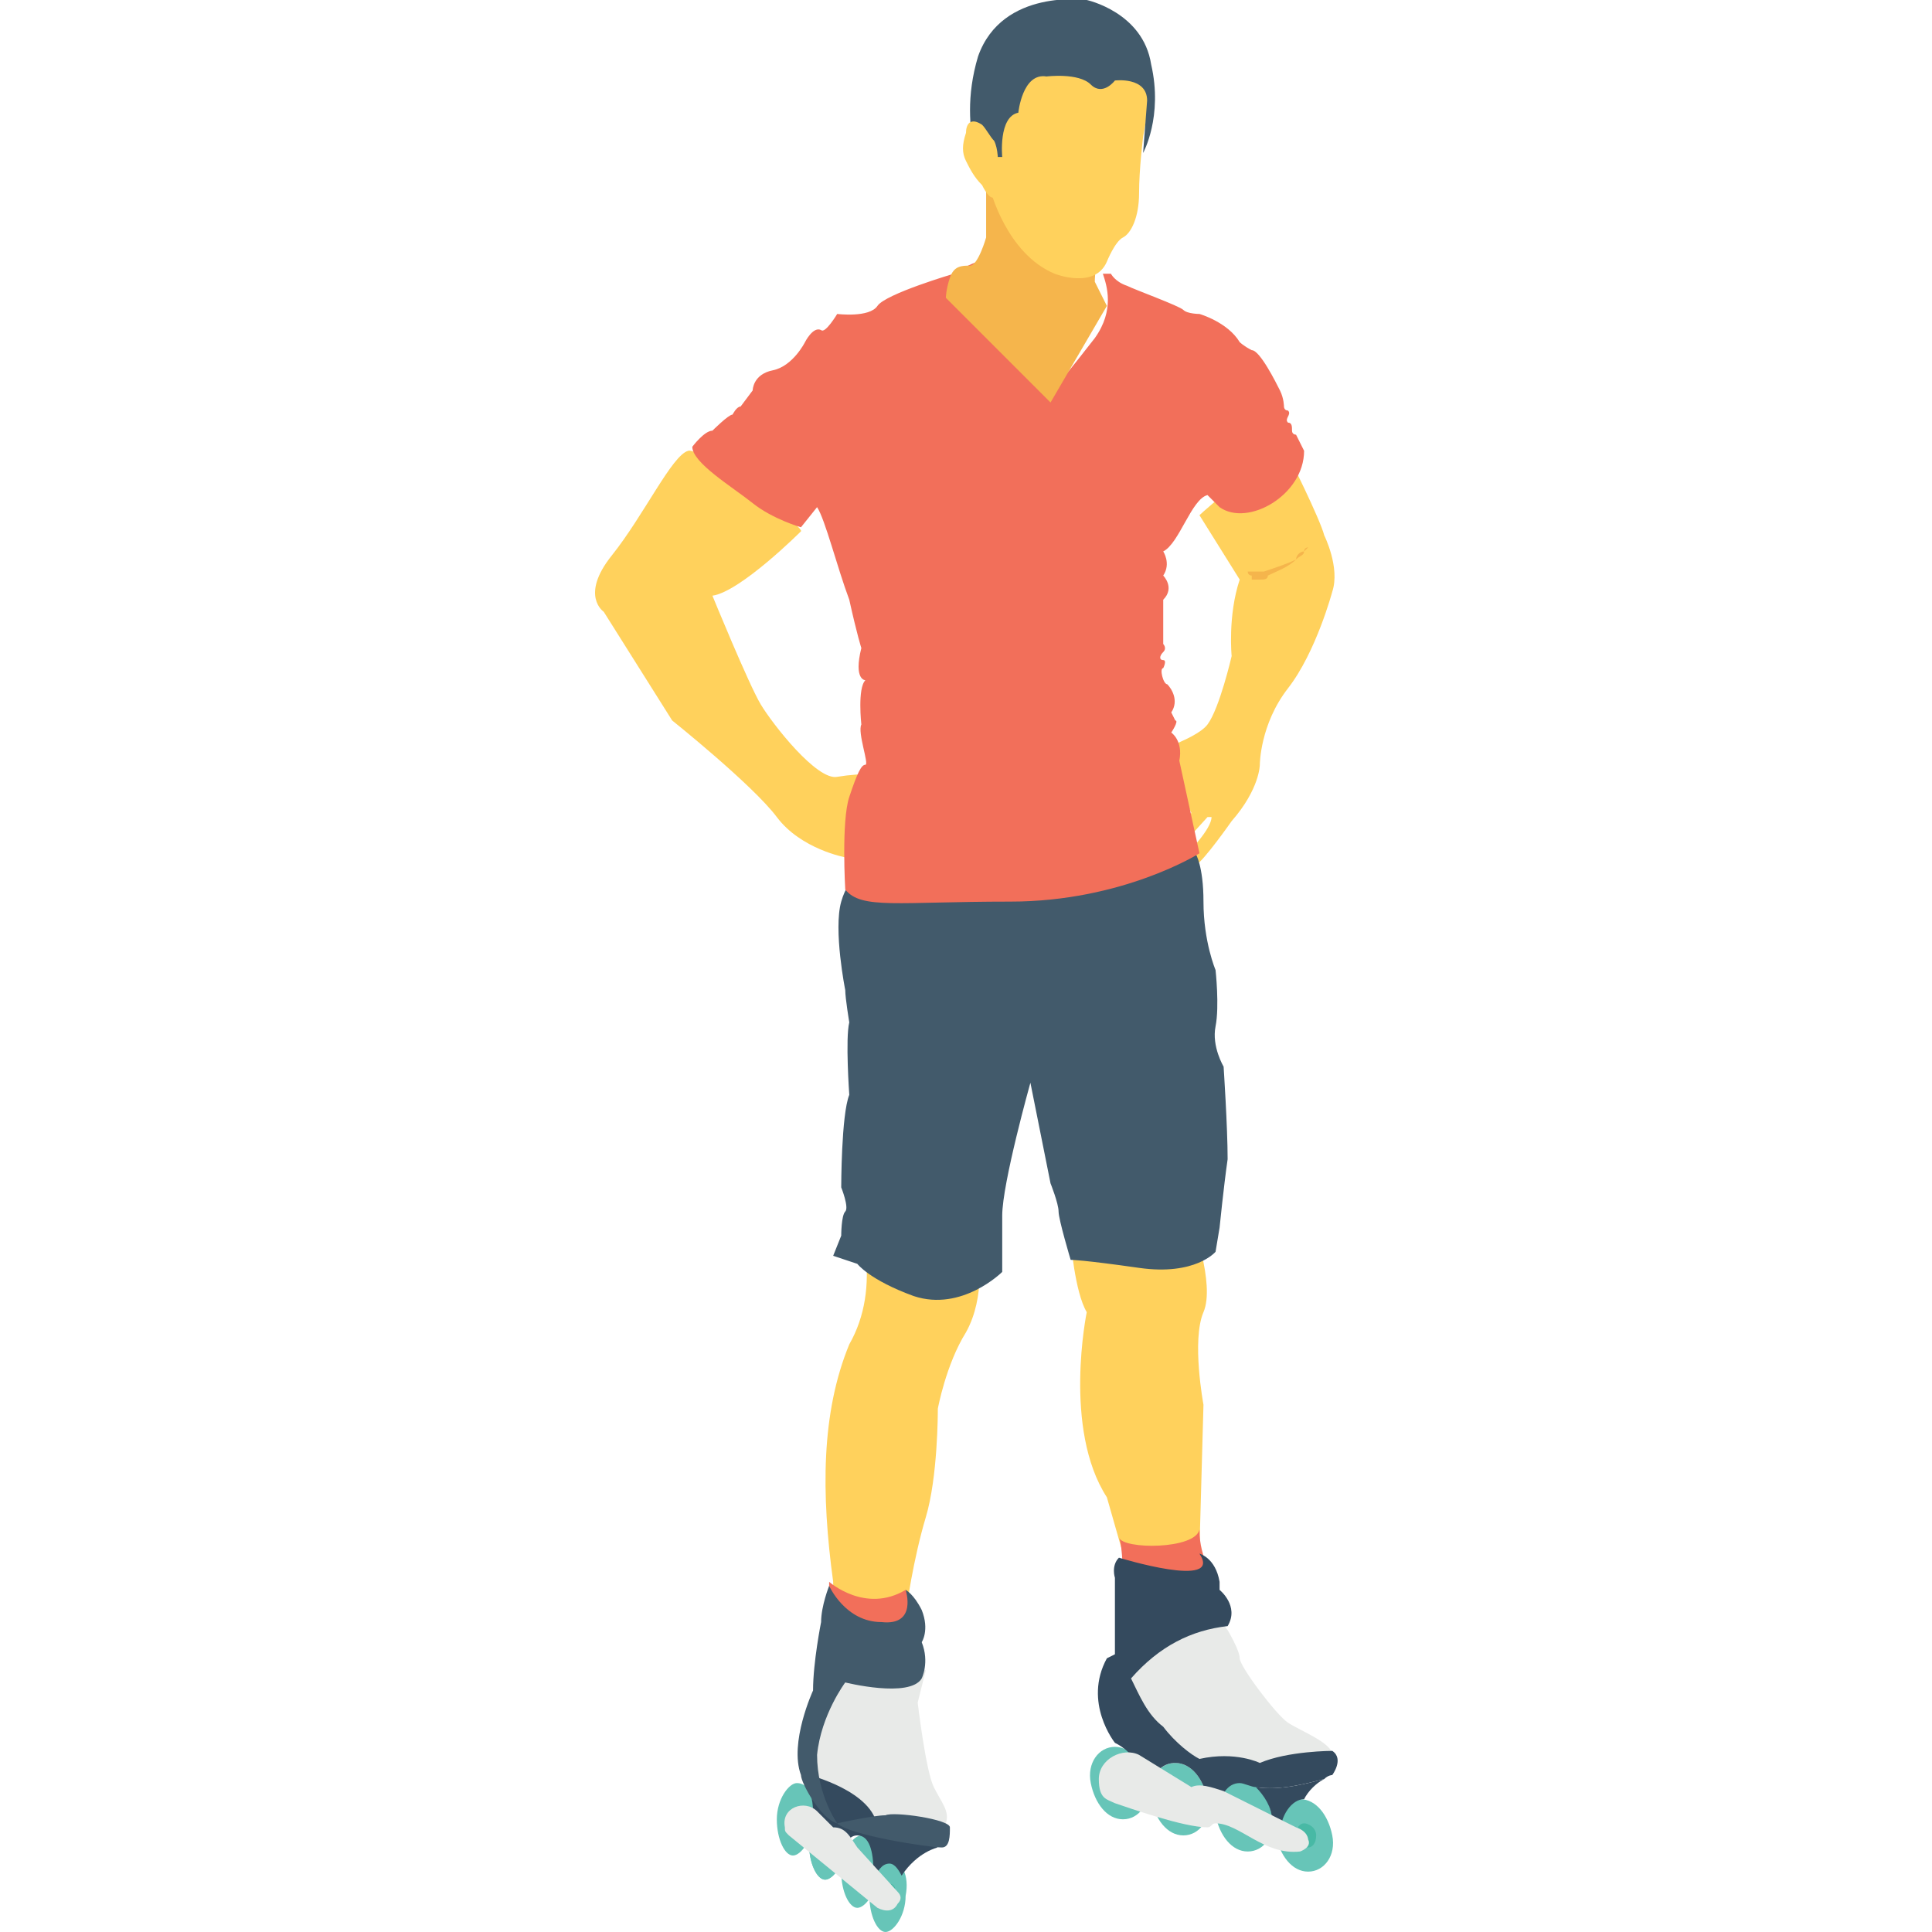 <?xml version="1.0" encoding="utf-8"?>
<!-- Generator: Adobe Illustrator 18.0.0, SVG Export Plug-In . SVG Version: 6.00 Build 0)  -->
<!DOCTYPE svg PUBLIC "-//W3C//DTD SVG 1.1//EN" "http://www.w3.org/Graphics/SVG/1.1/DTD/svg11.dtd">
<svg version="1.1" id="Layer_1" xmlns="http://www.w3.org/2000/svg" xmlns:xlink="http://www.w3.org/1999/xlink" x="0px" y="0px"
	 viewBox="0 0 48 48" enable-background="new 0 0 48 48" xml:space="preserve">
<g>
	<g>
		<g>
			<g>
				<g>
					<g>
						<path fill="#67C5B8" d="M22.5,47.1c0,0.5-0.3,0.9-0.5,0.9c-0.2,0-0.4-0.4-0.4-0.9c0-0.5,0.3-0.9,0.5-0.9
							C22.4,46.2,22.6,46.6,22.5,47.1z"/>
					</g>
				</g>
			</g>
			<g>
				<g>
					<g>
						<path fill="#48B9A5" d="M22.2,47.1c0,0.2-0.1,0.3-0.2,0.3c-0.1,0-0.2-0.1-0.1-0.3c0-0.2,0.1-0.3,0.2-0.3
							C22.2,46.8,22.3,46.9,22.2,47.1z"/>
					</g>
				</g>
			</g>
		</g>
		<g>
			<g>
				<g>
					<g>
						<path fill="#67C5B8" d="M21.8,46.5c0,0.5-0.3,0.9-0.5,0.9c-0.2,0-0.4-0.4-0.4-0.9c0-0.5,0.3-0.9,0.5-0.9
							C21.6,45.6,21.8,46,21.8,46.5z"/>
					</g>
				</g>
			</g>
			<g>
				<g>
					<g>
						<path fill="#F5B54C" d="M21.5,46.5c0,0.2-0.1,0.3-0.2,0.3c-0.1,0-0.2-0.1-0.1-0.3c0-0.2,0.1-0.3,0.2-0.3
							C21.4,46.2,21.5,46.3,21.5,46.5z"/>
					</g>
				</g>
			</g>
		</g>
		<g>
			<g>
				<g>
					<g>
						<path fill="#67C5B8" d="M21,45.8c0,0.5-0.3,0.9-0.5,0.9c-0.2,0-0.4-0.4-0.4-0.9c0-0.5,0.3-0.9,0.5-0.9
							C20.8,44.9,21,45.3,21,45.8z"/>
					</g>
				</g>
			</g>
			<g>
				<g>
					<g>
						<path fill="#67C5B8" d="M21,45.8c0,0.5-0.3,0.9-0.5,0.9c-0.2,0-0.4-0.4-0.4-0.9c0-0.5,0.3-0.9,0.5-0.9
							C20.8,44.9,21,45.3,21,45.8z"/>
					</g>
				</g>
			</g>
			<g>
				<g>
					<g>
						<path fill="#F5B54C" d="M20.7,45.8c0,0.2-0.1,0.3-0.2,0.3c-0.1,0-0.2-0.1-0.1-0.3c0-0.2,0.1-0.3,0.2-0.3S20.7,45.7,20.7,45.8z
							"/>
					</g>
				</g>
			</g>
		</g>
		<g>
			<g>
				<g>
					<g>
						<path fill="#67C5B8" d="M20.2,45.2c0,0.5-0.3,0.9-0.5,0.9c-0.2,0-0.4-0.4-0.4-0.9c0-0.5,0.3-0.9,0.5-0.9
							C20.1,44.3,20.3,44.7,20.2,45.2z"/>
					</g>
				</g>
			</g>
			<g>
				<g>
					<g>
						<path fill="#F5B54C" d="M19.9,45.2c0,0.2-0.1,0.3-0.2,0.3c-0.1,0-0.2-0.1-0.1-0.3c0-0.2,0.1-0.3,0.2-0.3
							C19.9,44.9,20,45,19.9,45.2z"/>
					</g>
				</g>
			</g>
		</g>
		<g>
			<g>
				<g>
					<path fill="#E8EAE8" d="M23,41.5l-0.2,0.8c0,0,0.2,1.7,0.4,2.1c0.2,0.4,0.4,0.6,0.3,0.9c-0.1,0.2-1.4,0.1-1.4,0.1l-1.8-0.4
						c0,0-0.6-2.9,0.6-3.6C22.1,40.9,23,41.5,23,41.5"/>
				</g>
			</g>
		</g>
		<g>
			<g>
				<g>
					<g>
						<path fill="#FFD15C" d="M19.9,13.2c0,0-1.5,1.5-2.2,1.6c0,0,0.9,2.2,1.2,2.7c0.3,0.5,1.4,1.9,1.9,1.8c0.6-0.1,1.3-0.1,1.5,0.1
							c0.2,0.2-0.2,2.2-0.2,2.2L21,21.3c0,0-1.1-0.2-1.7-1c-0.6-0.8-2.6-2.4-2.6-2.4l-1.7-2.7c0,0-0.6-0.4,0.2-1.4
							c0.8-1,1.5-2.5,1.9-2.6C17.4,11.1,20,13.1,19.9,13.2z"/>
					</g>
				</g>
			</g>
			<g>
				<g>
					<g>
						<path fill="#FFD15C" d="M32,11.3c0,0,0.8,1.6,0.9,2c0,0,0.4,0.8,0.2,1.4c0,0-0.4,1.5-1.1,2.4c-0.7,0.9-0.7,1.9-0.7,1.9
							s0,0.6-0.7,1.4c0,0-0.7,1-0.9,1.1l-0.2-0.3c0,0,0.6-0.6,0.6-0.9l-0.1,0l-1,1.1l-0.1-0.7l0.7-0.5L29.5,20l-0.7,0.5l-0.5-1.7
							c0,0,1.4-0.4,1.7-0.8c0.3-0.4,0.6-1.7,0.6-1.7s-0.1-1,0.2-1.9c0,0-0.5-0.8-1-1.6C29.9,12.7,31.6,11.2,32,11.3z"/>
					</g>
				</g>
			</g>
			<g>
				<g>
					<g>
						<path fill="#FFD15C" d="M26.6,30.8c0,0,0.1,1.3,0.4,1.8c0,0-0.6,2.9,0.5,4.6l0.4,1.4l1.9-0.1l0.1-3.6c0,0-0.3-1.6,0-2.3
							c0.3-0.7-0.3-2.3-0.3-2.3L26.6,30.8z"/>
					</g>
				</g>
			</g>
			<g>
				<g>
					<g>
						<path fill="#FFD15C" d="M24.3,31.1c0,0,0.2,1.1-0.3,2c-0.5,0.8-0.7,1.9-0.7,1.9c0,0.1,0,1.7-0.3,2.7c-0.3,1-0.5,2.3-0.5,2.5
							h-1.8l0-0.9c-0.3-2.2-0.3-4.2,0.4-5.9c0.4-0.7,0.5-1.5,0.4-2.3L24.3,31.1z"/>
					</g>
				</g>
			</g>
			<g>
				<g>
					<g>
						<path fill="#F26F5A" d="M20.6,39.3c0,0,0.9,0.8,1.9,0.2c0.2,0.4,0.1,1.1-0.1,1.7l-1.8-0.1L20.6,39.3z"/>
					</g>
				</g>
			</g>
			<g>
				<g>
					<g>
						<path fill="#F26F5A" d="M27.8,38.2c0.1,0.3,1.9,0.3,2-0.2c0,0.8,0.4,1,0.2,1.6c-0.8,0.2-1.5,0.2-2.1-0.3
							C27.9,39.3,27.9,38.4,27.8,38.2z"/>
					</g>
				</g>
			</g>
			<g>
				<g>
					<g>
						<path fill="#425A6B" d="M29,20.8l0.7,0.4c0,0,0.2,0.3,0.2,1.2c0,1,0.3,1.7,0.3,1.7s0.1,0.9,0,1.4c-0.1,0.5,0.2,1,0.2,1
							s0.1,1.5,0.1,2.3c-0.1,0.7-0.2,1.7-0.2,1.7l-0.1,0.6c0,0-0.5,0.6-1.9,0.4c-1.4-0.2-1.7-0.2-1.7-0.2s-0.3-1-0.3-1.2
							s-0.2-0.7-0.2-0.7l-0.5-2.5c0,0-0.7,2.5-0.7,3.3s0,1.4,0,1.4s-1,1-2.2,0.6c-1.1-0.4-1.4-0.8-1.4-0.8l-0.6-0.2l0.2-0.5
							c0,0,0-0.5,0.1-0.6c0.1-0.1-0.1-0.6-0.1-0.6s0-1.8,0.2-2.3c0,0-0.1-1.4,0-1.8c0,0-0.1-0.6-0.1-0.8c0,0-0.3-1.5-0.1-2.2
							c0.2-0.7,0.6-0.7,0.6-0.7L29,20.8z"/>
					</g>
				</g>
			</g>
			<g>
				<g>
					<g>
						<path fill="#F26F5A" d="M28.9,13.7c0,0,0.2,0.3,0,0.6c0,0,0.3,0.3,0,0.6c0,0,0,0.7,0,0.9c0,0.1,0,0.2,0,0.2c0,0,0.1,0.1,0,0.2
							c-0.1,0.1-0.1,0.2,0,0.2c0.1,0,0,0.2,0,0.2c-0.1,0,0,0.4,0.1,0.4c0.1,0.1,0.3,0.4,0.1,0.7c0,0,0.1,0.2,0.1,0.2
							c0.1,0-0.1,0.3-0.1,0.3s0.3,0.2,0.2,0.7l0.5,2.3c0,0-1.9,1.2-4.7,1.2s-3.7,0.2-4.1-0.3c0,0-0.1-1.7,0.1-2.3
							c0.2-0.6,0.3-0.8,0.4-0.8s-0.2-0.8-0.1-1c0,0-0.1-0.9,0.1-1.1c0,0-0.3,0-0.1-0.8c0,0-0.1-0.3-0.3-1.2c-0.3-0.8-0.6-2-0.8-2.3
							l-0.4,0.5c0,0-0.7-0.2-1.2-0.6c-0.5-0.4-1.5-1-1.5-1.4c0,0,0.3-0.4,0.5-0.4c0,0,0.4-0.4,0.5-0.4c0,0,0.1-0.2,0.2-0.2l0.3-0.4
							c0,0,0-0.4,0.5-0.5c0.5-0.1,0.8-0.7,0.8-0.7s0.2-0.4,0.4-0.3c0.1,0.1,0.4-0.4,0.4-0.4s0.8,0.1,1-0.2c0.2-0.3,1.9-0.8,1.9-0.8
							s0.6-0.4,0.8-0.3c-0.1,0-0.2,0-0.3,0.1c-0.1,0.1-0.1,0.2-0.1,0.3c0.1,0.4,0.4,0.7,0.6,1c0.5,0.6,1,1.1,1.7,1.5
							c0,0,0.1-0.1,0.8-1c0.5-0.7,0.3-1.3,0.2-1.6l0.2,0c0,0,0.1,0.2,0.4,0.3c0.2,0.1,1.3,0.5,1.4,0.6c0.1,0.1,0.4,0.1,0.4,0.1
							s0.7,0.2,1,0.7c0,0,0.1,0.1,0.3,0.2c0.2,0,0.6,0.8,0.7,1c0.1,0.2,0.1,0.4,0.1,0.4s0,0.1,0.1,0.1c0.1,0.1-0.1,0.2,0,0.3
							c0.1,0,0.1,0.1,0.1,0.2c0,0.1,0.1,0.1,0.1,0.1l0.2,0.4c0,1.1-1.4,1.9-2.1,1.4l-0.3-0.3C29.6,12.4,29.3,13.5,28.9,13.7z"/>
					</g>
				</g>
			</g>
			<g>
				<g>
					<path fill="#F5B54C" d="M32.2,13.9c0.1-0.1,0.2-0.1,0.2-0.2c0-0.1,0.1-0.1,0.1-0.1s0,0-0.1,0.1C32.3,13.7,32.2,13.8,32.2,13.9
						c-0.2,0.1-0.5,0.2-0.8,0.3c-0.1,0-0.2,0-0.2,0c-0.1,0-0.2,0-0.2,0c0,0,0,0,0,0c0,0.1,0.1,0.1,0.1,0.1c0,0,0,0.1,0,0.1
						c0,0,0,0,0,0c0.1,0,0.2,0,0.2,0c0.1,0,0.2,0,0.2-0.1C31.7,14.2,32,14.1,32.2,13.9z"/>
				</g>
			</g>
		</g>
		<g>
			<g>
				<g>
					<g>
						<path fill="#344A5E" d="M23.3,45.9c0,0-0.5,0.1-0.9,0.7c-0.1-0.2-0.2-0.3-0.3-0.3c-0.2,0-0.3,0.2-0.4,0.4c0-0.1,0-0.1,0-0.2
							c0-0.5-0.1-0.9-0.4-0.9c-0.2,0-0.3,0.2-0.4,0.4l-0.3-0.3L20.2,45c0-0.3-0.1-0.6-0.2-0.7l0.1-0.2c0,0,1.6,0.4,1.7,1.3
							L23.3,45.9z"/>
					</g>
				</g>
			</g>
			<g>
				<g>
					<g>
						<g>
							<path fill="#425A6B" d="M20.8,45.3c0,0,0.9-0.2,1.2-0.2c0.2-0.1,1.6,0.1,1.6,0.3c0,0.2,0,0.5-0.2,0.5
								C23.1,45.9,21.1,45.6,20.8,45.3z"/>
						</g>
					</g>
				</g>
				<g>
					<g>
						<g>
							<path fill="#425A6B" d="M20.8,45.3c0,0-0.5-0.7-0.5-1.7c0.1-1,0.7-1.8,0.7-1.8s1.6,0.4,1.9-0.1c0,0,0.2-0.4,0-0.9
								c0,0,0.2-0.3,0-0.8c-0.2-0.4-0.4-0.5-0.4-0.5s0.3,0.9-0.6,0.8c-0.9,0-1.3-0.9-1.3-0.9s-0.2,0.5-0.2,0.9c0,0-0.2,1-0.2,1.7
								c0,0-0.6,1.3-0.3,2.1C19.9,44.3,20.4,45.2,20.8,45.3z"/>
						</g>
					</g>
				</g>
			</g>
		</g>
		<g>
			<g>
				<g>
					<path fill="#F5B54C" d="M24.5,4.6v1.3c0,0-0.2,0.7-0.4,0.7c-0.2,0-0.4,0-0.5,0.3c-0.1,0.3-0.1,0.5-0.1,0.5l2.6,2.6l1.4-2.4
						L27.2,7c0,0,0-0.4,0.1-0.7c0.1-0.3,0-0.6,0-0.6L24.5,4.6z"/>
				</g>
			</g>
		</g>
		<g>
			<g>
				<g>
					<path fill="#FFD15C" d="M24.6,4.7c0,0,0.4,1.6,1.6,2.1c0,0,1,0.4,1.3-0.3c0,0,0.2-0.5,0.4-0.6c0.2-0.1,0.4-0.5,0.4-1.1
						c0-0.6,0.1-1.4,0.1-1.4l0.2-1.1L28,1.5h-1.8l-1,0.2C25.1,1.7,24.4,3.8,24.6,4.7z"/>
				</g>
			</g>
		</g>
		<g>
			<g>
				<g>
					<path fill="#425A6B" d="M28.4,3.8l0.1-1.3c0-0.6-0.8-0.5-0.8-0.5s-0.3,0.4-0.6,0.1C26.8,1.8,26,1.9,26,1.9
						c-0.6-0.1-0.7,0.9-0.7,0.9c-0.5,0.1-0.4,1.1-0.4,1.1l-0.2,0c-0.1-0.6-0.4-0.4-0.5-0.2c-0.1-0.5-0.2-1.3,0.1-2.3
						C24.9-0.3,27,0,27,0s1.4,0.3,1.6,1.6C28.9,2.9,28.4,3.8,28.4,3.8z"/>
				</g>
			</g>
		</g>
		<g>
			<g>
				<g>
					<path fill="#FFD15C" d="M24,4c-0.1-0.2-0.1-0.4,0-0.7c0-0.2,0.1-0.4,0.4-0.2c0.1,0.1,0.2,0.3,0.3,0.4c0.1,0.2,0.1,0.5,0.1,0.8
						l-0.1,0.6c0,0-0.1,0.1-0.3-0.3C24.2,4.4,24.1,4.2,24,4z"/>
				</g>
			</g>
		</g>
		<g>
			<g>
				<g>
					<g>
						<path fill="#E8EAE8" d="M30.2,40.1l0.3,0.4c0,0,0.3,0.5,0.3,0.7c0,0.2,0.9,1.4,1.2,1.6c0.3,0.2,1.1,0.5,1.1,0.8
							c0,0.3-1.5,0.6-1.5,0.6l-2.1-0.3l-1.8-2.3L30.2,40.1z"/>
					</g>
				</g>
			</g>
			<g>
				<g>
					<g>
						<g>
							<path fill="#67C5B8" d="M33.1,45.6c0.1,0.5-0.2,0.9-0.6,0.9c-0.4,0-0.7-0.4-0.8-0.9c-0.1-0.5,0.2-0.9,0.6-0.9
								C32.7,44.7,33,45.1,33.1,45.6z"/>
						</g>
					</g>
				</g>
				<g>
					<g>
						<g>
							<path fill="#48B9A5" d="M32.7,45.6c0,0.2-0.1,0.3-0.2,0.3c-0.1,0-0.3-0.1-0.3-0.3c0-0.2,0.1-0.3,0.2-0.3
								C32.5,45.3,32.7,45.4,32.7,45.6z"/>
						</g>
					</g>
				</g>
			</g>
			<g>
				<g>
					<g>
						<g>
							<path fill="#67C5B8" d="M31.6,45.1c0.1,0.5-0.2,0.9-0.6,0.9s-0.7-0.4-0.8-0.9c-0.1-0.5,0.2-0.9,0.6-0.9
								C31.2,44.2,31.5,44.6,31.6,45.1z"/>
						</g>
					</g>
				</g>
				<g>
					<g>
						<g>
							<path fill="#F5B54C" d="M31.1,45.1c0,0.2-0.1,0.3-0.2,0.3s-0.3-0.1-0.3-0.3c0-0.2,0.1-0.3,0.2-0.3S31.1,44.9,31.1,45.1z"/>
						</g>
					</g>
				</g>
			</g>
			<g>
				<g>
					<g>
						<g>
							<path fill="#67C5B8" d="M30,44.7c0.1,0.5-0.2,0.9-0.6,0.9c-0.4,0-0.7-0.4-0.8-0.9s0.2-0.9,0.6-0.9
								C29.6,43.8,29.9,44.2,30,44.7z"/>
						</g>
					</g>
				</g>
				<g>
					<g>
						<g>
							<path fill="#F5B54C" d="M29.6,44.7c0,0.2-0.1,0.3-0.2,0.3c-0.1,0-0.3-0.1-0.3-0.3c0-0.2,0.1-0.3,0.2-0.3
								C29.4,44.4,29.6,44.5,29.6,44.7z"/>
						</g>
					</g>
				</g>
			</g>
			<g>
				<g>
					<g>
						<g>
							<path fill="#67C5B8" d="M28.5,44.3c0.1,0.5-0.2,0.9-0.6,0.9c-0.4,0-0.7-0.4-0.8-0.9c-0.1-0.5,0.2-0.9,0.6-0.9
								C28.1,43.4,28.4,43.8,28.5,44.3z"/>
						</g>
					</g>
				</g>
				<g>
					<g>
						<g>
							<path fill="#F5B54C" d="M28,44.3c0,0.2-0.1,0.3-0.2,0.3c-0.1,0-0.3-0.1-0.3-0.3c0-0.2,0.1-0.3,0.2-0.3
								C27.9,44,28,44.1,28,44.3z"/>
						</g>
					</g>
				</g>
			</g>
			<g>
				<g>
					<g>
						<g>
							<g>
								<path fill="#344A5E" d="M32.9,44.2c-0.2,0.1-0.4,0.3-0.5,0.5h0c-0.3,0-0.6,0.4-0.6,0.9l-0.2-0.1c0-0.1,0-0.2,0-0.3
									c0-0.3-0.2-0.6-0.4-0.8c0,0,0,0,0,0C31.8,44.5,32.5,44.3,32.9,44.2z"/>
							</g>
						</g>
					</g>
				</g>
				<g>
					<g>
						<g>
							<path fill="#344A5E" d="M33.1,44.1c0,0-0.1,0-0.2,0.1c-0.4,0.1-1.1,0.3-1.7,0.2c0,0,0,0,0,0c-0.1,0-0.3-0.1-0.4-0.1
								c-0.3,0-0.5,0.3-0.5,0.7L30,44.9c0-0.1,0-0.1,0-0.2c-0.1-0.5-0.4-0.9-0.8-0.9c-0.3,0-0.5,0.2-0.6,0.5l-0.3-0.3
								c-0.1-0.4-0.4-0.6-0.6-0.7h0l0,0c0,0-0.8-1-0.2-2.1l0.2-0.1c0,0,0-0.1,0-0.2v-1c0-0.4,0-0.7,0-0.7c0,0-0.1-0.3,0.1-0.5
								c0,0,2.6,0.8,2-0.1c0,0,0.4,0.1,0.5,0.7l0,0.2c0,0,0.5,0.4,0.2,0.9c-0.9,0.1-1.7,0.5-2.4,1.3c0.2,0.4,0.4,0.9,0.8,1.2
								c0.3,0.4,0.7,0.7,0.9,0.8c0.9-0.2,1.5,0.1,1.5,0.1c0.7-0.3,1.8-0.3,1.8-0.3C33.4,43.7,33.1,44.1,33.1,44.1z"/>
						</g>
					</g>
				</g>
			</g>
			<g>
				<g>
					<g>
						<path fill="#E8EAE8" d="M28.3,43.6c-0.4-0.2-1,0.1-1,0.6l0,0c0,0.5,0.2,0.5,0.4,0.6c0.3,0.1,1.7,0.6,2.3,0.6
							c0.1,0,0.1-0.1,0.2-0.1c0.6,0,1.2,0.8,2.1,0.7c0,0,0.3-0.1,0.2-0.3c0,0,0-0.2-0.3-0.3c-0.2-0.1-1.2-0.6-1.8-0.9
							c-0.3-0.1-0.6-0.2-0.8-0.1l0,0L28.3,43.6z"/>
					</g>
				</g>
			</g>
		</g>
		<g>
			<g>
				<g>
					<path fill="#E8EAE8" d="M21.3,45.9l1,1.1c0.1,0.1,0.1,0.2,0,0.3l0,0c-0.1,0.2-0.3,0.2-0.5,0.1l-2.2-1.8
						c-0.1-0.1-0.1-0.1-0.1-0.2c0,0,0,0,0,0c-0.1-0.5,0.5-0.7,0.8-0.4c0.1,0.1,0.3,0.3,0.4,0.4C21,45.4,21.1,45.6,21.3,45.9z"/>
				</g>
			</g>
		</g>
	</g>
</g>
</svg>
